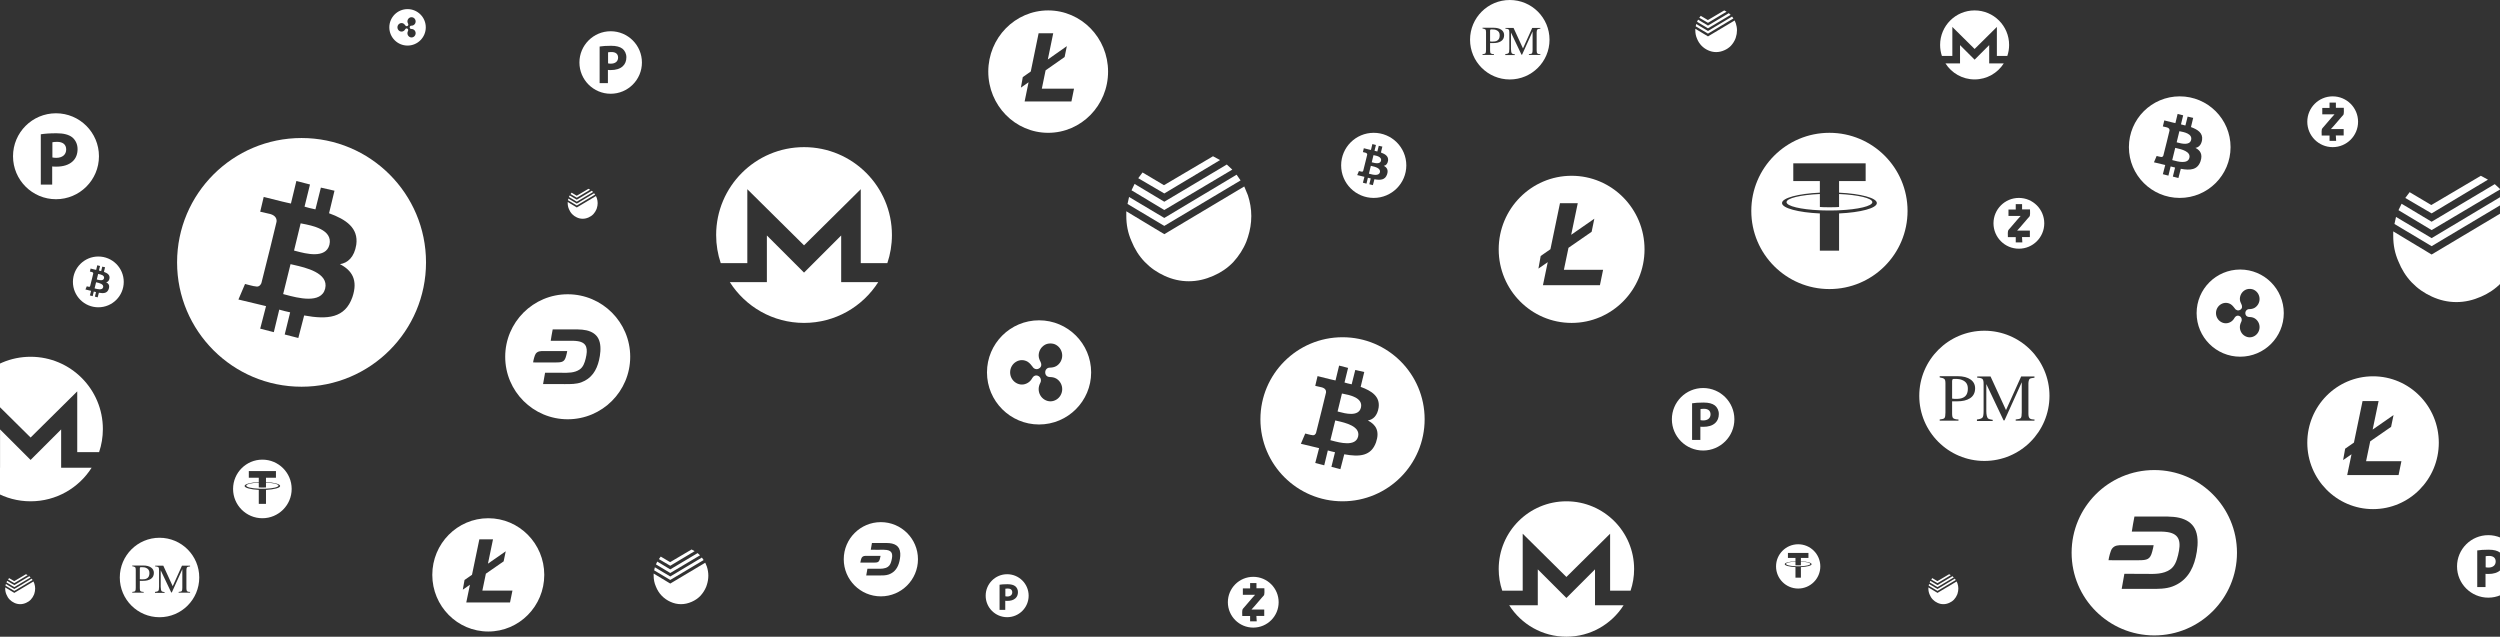 <svg width="1920" height="489" viewBox="0 0 1920 489" fill="none" xmlns="http://www.w3.org/2000/svg">
<rect x="0" y="0" width="1920" height="489" fill="#333333" stroke="none"/>
<path fill-rule="evenodd" clip-rule="evenodd" d="M327.179 201.5C327.179 254.243 284.382 297 231.59 297C178.797 297 136 254.243 136 201.5C136 148.757 178.797 106 231.59 106C284.382 106 327.179 148.757 327.179 201.5ZM252.708 163.776C265.852 168.551 275.411 175.117 273.618 187.949C272.125 197.499 267.047 201.976 261.072 202.871C270.333 207.646 275.112 215.107 270.631 228.238C264.956 244.354 251.513 245.548 233.59 242.265L229.11 259.574L218.654 256.888L222.837 239.878C220.148 239.281 217.46 238.684 214.472 237.788L210.29 255.098L199.835 252.412L204.316 235.103C201.926 234.506 199.537 233.909 196.848 233.312L183.107 230.029L188.185 218.092C188.185 218.092 195.952 220.181 195.952 219.882C198.939 220.778 200.134 218.688 200.731 217.495L207.602 190.038L212.381 170.342C212.68 168.253 211.784 165.567 207.602 164.373L199.835 162.582L202.524 151.242L216.862 154.823C218.028 155.156 219.193 155.396 220.411 155.646C221.377 155.845 222.376 156.051 223.434 156.315L227.616 139.006L238.071 141.692L233.889 158.703C236.169 159.462 238.663 160.006 241.008 160.518C241.429 160.61 241.844 160.701 242.253 160.792L246.435 144.079L256.89 146.467L252.708 163.776ZM219.635 226.422C228.274 228.732 246.72 233.665 249.721 221.673C252.683 209.568 234.531 205.464 225.671 203.461C224.701 203.242 223.843 203.048 223.135 202.871L217.46 225.851C218.082 226.006 218.814 226.202 219.635 226.422ZM227.496 192.863C234.641 194.765 250.261 198.923 253.007 187.949C255.797 176.242 239.302 173.126 232.246 171.793C231.747 171.699 231.296 171.614 230.902 171.535L225.824 192.426C226.306 192.546 226.868 192.696 227.496 192.863Z" fill="white"/>
<path fill-rule="evenodd" clip-rule="evenodd" d="M1094.12 322C1094.12 356.794 1065.89 385 1031.06 385C996.233 385 968 356.794 968 322C968 287.206 996.233 259 1031.06 259C1065.89 259 1094.12 287.206 1094.12 322ZM1044.99 297.114C1053.66 300.264 1059.97 304.595 1058.78 313.061C1057.8 319.361 1054.45 322.314 1050.51 322.905C1056.62 326.055 1059.77 330.977 1056.81 339.639C1053.07 350.27 1044.2 351.058 1032.38 348.892L1029.42 360.311L1022.53 358.539L1025.28 347.317C1023.51 346.923 1021.74 346.53 1019.77 345.939L1017.01 357.358L1010.11 355.586L1013.07 344.167L1013.07 344.167C1011.49 343.773 1009.91 343.38 1008.14 342.986L999.076 340.82L1002.43 332.945C1002.43 332.945 1007.55 334.323 1007.55 334.127C1009.52 334.717 1010.31 333.339 1010.7 332.552L1015.23 314.439L1018.39 301.445C1018.58 300.067 1017.99 298.295 1015.23 297.508L1010.11 296.327L1011.88 288.845L1021.34 291.208C1022.11 291.427 1022.88 291.586 1023.68 291.751C1024.32 291.882 1024.98 292.018 1025.68 292.192L1028.44 280.773L1035.33 282.545L1032.58 293.767C1034.08 294.268 1035.73 294.627 1037.27 294.965C1037.55 295.026 1037.82 295.085 1038.09 295.145L1040.85 284.12L1047.75 285.695L1044.99 297.114ZM1023.17 338.441C1028.87 339.965 1041.04 343.219 1043.02 335.308C1044.97 327.323 1033 324.615 1027.15 323.294C1026.51 323.149 1025.95 323.021 1025.48 322.905L1021.74 338.064C1022.15 338.167 1022.63 338.296 1023.17 338.441ZM1028.36 316.302C1033.07 317.557 1043.38 320.3 1045.19 313.061C1047.03 305.338 1036.15 303.282 1031.49 302.403C1031.16 302.341 1030.87 302.285 1030.61 302.233L1027.26 316.014C1027.57 316.094 1027.94 316.192 1028.36 316.302Z" fill="white"/>
<path fill-rule="evenodd" clip-rule="evenodd" d="M1713.07 113C1713.07 134.539 1695.6 152 1674.04 152C1652.48 152 1635 134.539 1635 113C1635 91.461 1652.48 74 1674.04 74C1695.6 74 1713.07 91.461 1713.07 113ZM1682.66 97.594C1688.03 99.544 1691.93 102.226 1691.2 107.466C1690.59 111.366 1688.52 113.194 1686.08 113.56C1689.86 115.51 1691.81 118.557 1689.98 123.919C1687.66 130.501 1682.17 130.988 1674.85 129.648L1673.02 136.716L1668.75 135.619L1670.46 128.673C1669.36 128.429 1668.27 128.185 1667.05 127.819L1665.34 134.888L1661.07 133.791L1662.9 126.723L1662.9 126.722C1661.92 126.479 1660.95 126.235 1659.85 125.991L1654.24 124.651L1656.31 119.776C1656.31 119.776 1659.48 120.629 1659.48 120.507C1660.7 120.873 1661.19 120.019 1661.43 119.532L1664.24 108.319L1666.19 100.276C1666.31 99.422 1665.95 98.326 1664.24 97.838L1661.07 97.107L1662.17 92.476L1668.02 93.938C1668.5 94.074 1668.97 94.172 1669.47 94.274C1669.87 94.356 1670.27 94.44 1670.71 94.547L1672.41 87.479L1676.68 88.576L1674.98 95.522C1675.91 95.832 1676.93 96.055 1677.88 96.264C1678.05 96.302 1678.22 96.339 1678.39 96.376L1680.1 89.551L1684.37 90.526L1682.66 97.594ZM1669.15 123.177C1672.68 124.121 1680.22 126.135 1681.44 121.238C1682.65 116.295 1675.24 114.619 1671.62 113.801C1671.22 113.711 1670.87 113.632 1670.58 113.56L1668.27 122.944C1668.52 123.008 1668.82 123.088 1669.15 123.177ZM1672.36 109.473C1675.28 110.25 1681.66 111.948 1682.78 107.466C1683.92 102.685 1677.19 101.413 1674.3 100.869C1674.1 100.83 1673.92 100.795 1673.76 100.763L1671.68 109.294C1671.88 109.344 1672.11 109.405 1672.36 109.473Z" fill="white"/>
<path fill-rule="evenodd" clip-rule="evenodd" d="M1080.05 127C1080.05 140.807 1068.84 152 1055.02 152C1041.2 152 1030 140.807 1030 127C1030 113.193 1041.2 102 1055.02 102C1068.84 102 1080.05 113.193 1080.05 127ZM1060.55 117.125C1063.99 118.375 1066.49 120.093 1066.03 123.453C1065.63 125.953 1064.31 127.125 1062.74 127.359C1065.17 128.609 1066.42 130.562 1065.24 134C1063.76 138.218 1060.24 138.531 1055.55 137.672L1054.37 142.203L1051.64 141.5L1052.73 137.047L1052.73 137.046C1052.03 136.89 1051.32 136.734 1050.54 136.5L1049.45 141.031L1046.71 140.328L1047.88 135.797C1047.26 135.64 1046.63 135.484 1045.93 135.328L1042.33 134.468L1043.66 131.343C1043.66 131.343 1045.69 131.89 1045.69 131.812C1046.48 132.047 1046.79 131.5 1046.95 131.187L1048.74 124L1050 118.843C1050.07 118.297 1049.84 117.593 1048.74 117.281L1046.71 116.812L1047.41 113.843L1051.17 114.781C1051.47 114.868 1051.78 114.931 1052.1 114.996C1052.35 115.049 1052.61 115.102 1052.89 115.172L1053.98 110.64L1056.72 111.343L1055.63 115.797C1056.22 115.995 1056.88 116.138 1057.49 116.272C1057.6 116.296 1057.71 116.32 1057.81 116.343L1058.91 111.968L1061.65 112.593L1060.55 117.125ZM1051.89 133.524C1054.16 134.129 1058.98 135.42 1059.77 132.281C1060.55 129.112 1055.79 128.038 1053.47 127.513C1053.22 127.456 1053 127.405 1052.81 127.359L1051.32 133.375C1051.49 133.415 1051.68 133.467 1051.89 133.524ZM1053.95 124.739C1055.82 125.237 1059.91 126.325 1060.63 123.453C1061.36 120.388 1057.04 119.572 1055.2 119.223C1055.06 119.199 1054.95 119.176 1054.84 119.156L1053.51 124.625C1053.64 124.656 1053.79 124.695 1053.95 124.739Z" fill="white"/>
<path fill-rule="evenodd" clip-rule="evenodd" d="M95.037 216.5C95.037 227.27 86.298 236 75.518 236C64.739 236 56 227.27 56 216.5C56 205.73 64.739 197 75.518 197C86.298 197 95.037 205.73 95.037 216.5ZM79.83 208.797C82.514 209.772 84.466 211.113 84.1 213.733C83.795 215.683 82.758 216.597 81.538 216.78C83.429 217.755 84.405 219.278 83.49 221.96C82.331 225.25 79.586 225.494 75.927 224.824L75.012 228.358L72.877 227.81L73.731 224.336L73.731 224.336C73.182 224.214 72.633 224.093 72.023 223.91L71.169 227.444L69.034 226.896L69.949 223.361L69.949 223.361C69.461 223.239 68.973 223.117 68.424 222.996L65.618 222.325L66.655 219.888C66.655 219.888 68.241 220.314 68.241 220.253C68.851 220.436 69.095 220.01 69.217 219.766L70.62 214.16L71.596 210.138C71.657 209.711 71.474 209.163 70.62 208.919L69.034 208.553L69.583 206.238L72.511 206.969C72.749 207.037 72.987 207.086 73.236 207.137C73.433 207.178 73.637 207.22 73.853 207.274L74.707 203.739L76.841 204.288L75.988 207.761C76.453 207.916 76.962 208.027 77.441 208.132C77.527 208.151 77.612 208.169 77.695 208.188L78.549 204.775L80.684 205.263L79.83 208.797ZM73.077 221.589C74.841 222.06 78.608 223.068 79.22 220.619C79.825 218.147 76.119 217.31 74.309 216.901C74.112 216.856 73.936 216.816 73.792 216.78L72.633 221.472C72.76 221.504 72.909 221.544 73.077 221.589ZM74.682 214.736C76.141 215.125 79.331 215.974 79.891 213.733C80.461 211.343 77.093 210.706 75.652 210.434C75.55 210.415 75.458 210.398 75.378 210.382L74.341 214.647C74.439 214.672 74.554 214.702 74.682 214.736Z" fill="white"/>
<path d="M375 398C351.251 398 332 417.476 332 441.5C332 465.525 351.251 485 375 485C398.749 485 418 465.525 418 441.5C418 417.476 398.749 398 375 398ZM391.691 462.713H358.093L360.917 449.075L355.426 452.884L356.76 445.42L362.503 441.421L368.137 414.219H378.625L374.747 432.897L388.402 423.39L386.802 431.123L373.149 440.592L370.448 453.602H393.557L391.691 462.713Z" fill="white"/>
<path d="M1207 135C1176.07 135 1151 160.296 1151 191.5C1151 222.705 1176.07 248 1207 248C1237.93 248 1263 222.705 1263 191.5C1263 160.296 1237.93 135 1207 135ZM1228.74 219.052H1184.98L1188.66 201.339L1181.51 206.286L1183.25 196.592L1190.73 191.397L1198.06 156.066H1211.72L1206.67 180.326L1224.45 167.978L1222.37 178.022L1204.59 190.32L1201.07 207.219H1231.17L1228.74 219.052Z" fill="white"/>
<path d="M1822.5 289C1794.61 289 1772 311.834 1772 340C1772 368.168 1794.61 391 1822.5 391C1850.39 391 1873 368.168 1873 340C1873 311.834 1850.39 289 1822.5 289ZM1842.1 364.87H1802.64L1805.96 348.881L1799.51 353.346L1801.08 344.596L1807.82 339.907L1814.44 308.015H1826.76L1822.2 329.914L1838.24 318.767L1836.36 327.834L1820.33 338.935L1817.15 354.189H1844.29L1842.1 364.87Z" fill="white"/>
<path d="M805 8C779.595 8 759 29.043 759 55C759 80.959 779.595 102 805 102C830.405 102 851 80.959 851 55C851 29.043 830.406 8 805 8ZM822.856 77.92H786.914L789.935 63.184L784.061 67.3L785.488 59.236L791.631 54.915L797.658 25.524H808.878L804.729 45.705L819.337 35.433L817.625 43.788L803.02 54.019L800.13 68.076H824.852L822.856 77.92Z" fill="white"/>
<path fill-rule="evenodd" clip-rule="evenodd" d="M1718 424.5C1718 459.57 1689.57 488 1654.5 488C1619.43 488 1591 459.57 1591 424.5C1591 389.43 1619.43 361 1654.5 361C1689.57 361 1718 389.43 1718 424.5ZM1644.15 408.28C1641.85 408.274 1639.54 408.267 1637.23 408.267C1637.17 407.787 1638.99 397.924 1639.25 396.692H1659.56C1659.79 396.692 1660.03 396.692 1660.26 396.692C1666.41 396.689 1672.37 396.686 1677.63 398.934C1682.31 400.934 1685.67 404.28 1687.05 409.846C1688.46 415.518 1687.61 422.395 1686.33 427.934C1683.91 438.368 1678.63 446.658 1668.29 450.47C1663.29 452.316 1657.39 452.292 1651.66 452.269C1651.02 452.266 1650.38 452.263 1649.75 452.263H1649.63C1642.91 452.263 1636.19 452.263 1629.46 452.262L1631.51 440.689C1633.85 440.689 1636.2 440.696 1638.54 440.702C1640.88 440.709 1643.22 440.715 1645.56 440.715C1646.57 440.715 1647.6 440.732 1648.64 440.749C1654.87 440.852 1661.43 440.96 1666.6 437.434C1670.16 435.004 1671.68 430.832 1672.78 426.239C1675.06 416.762 1674.48 410.164 1664.66 408.643C1661.54 408.16 1657.68 408.214 1654.12 408.264C1653.07 408.279 1652.05 408.293 1651.08 408.293C1648.77 408.293 1646.46 408.287 1644.15 408.28ZM1639.87 430.274C1633.99 430.295 1620.29 430.344 1619.34 430.24C1619.56 428.233 1620.88 422.977 1621.99 421.437C1623.99 418.655 1627.1 418.672 1630.14 418.689C1630.38 418.69 1630.61 418.691 1630.84 418.691H1654C1653.84 419.974 1653.42 421.611 1653.07 422.962C1653.02 423.164 1652.97 423.36 1652.92 423.548C1651.39 429.596 1649.1 430.266 1642.39 430.266C1642.07 430.266 1641.16 430.269 1639.87 430.274Z" fill="white"/>
<path fill-rule="evenodd" clip-rule="evenodd" d="M484 274C484 300.51 462.51 322 436 322C409.49 322 388 300.51 388 274C388 247.49 409.49 226 436 226C462.51 226 484 247.49 484 274ZM428.179 261.739C426.435 261.735 424.69 261.73 422.945 261.73C422.903 261.367 424.28 253.911 424.471 252.98H439.825C440.002 252.98 440.179 252.98 440.355 252.98C445.006 252.977 449.509 252.975 453.484 254.674C457.021 256.186 459.564 258.716 460.608 262.923C461.673 267.211 461.028 272.409 460.057 276.596C458.229 284.483 454.244 290.749 446.427 293.631C442.643 295.026 438.188 295.008 433.855 294.99C433.371 294.988 432.889 294.986 432.409 294.986H432.29C427.218 294.986 422.146 294.986 417.069 294.986L418.624 286.238C420.394 286.238 422.164 286.243 423.934 286.247C425.704 286.252 427.473 286.257 429.242 286.257C430.006 286.257 430.784 286.27 431.568 286.283C436.28 286.36 441.24 286.442 445.148 283.777C447.841 281.94 448.988 278.786 449.82 275.315C451.538 268.151 451.102 263.164 443.68 262.014C441.322 261.648 438.4 261.689 435.713 261.727C434.919 261.738 434.146 261.749 433.413 261.749C431.668 261.749 429.924 261.744 428.179 261.739ZM424.94 278.364C420.498 278.38 410.141 278.418 409.426 278.339C409.589 276.822 410.586 272.849 411.424 271.684C412.939 269.582 415.285 269.595 417.588 269.607C417.765 269.608 417.941 269.609 418.117 269.609H435.625C435.498 270.579 435.181 271.816 434.92 272.837C434.88 272.99 434.842 273.138 434.806 273.28C433.648 277.852 431.914 278.358 426.847 278.358C426.607 278.358 425.917 278.361 424.94 278.364Z" fill="white"/>
<path fill-rule="evenodd" clip-rule="evenodd" d="M705 429.5C705 445.24 692.24 458 676.5 458C660.76 458 648 445.24 648 429.5C648 413.76 660.76 401 676.5 401C692.24 401 705 413.76 705 429.5ZM671.856 422.22C670.821 422.217 669.785 422.214 668.749 422.214C668.724 421.999 669.541 417.572 669.655 417.019H678.771C678.876 417.019 678.981 417.019 679.086 417.019C681.847 417.018 684.521 417.016 686.881 418.025C688.981 418.923 690.491 420.425 691.111 422.923C691.743 425.469 691.36 428.555 690.784 431.041C689.698 435.724 687.332 439.445 682.691 441.156C680.444 441.984 677.799 441.974 675.227 441.963C674.939 441.962 674.653 441.961 674.368 441.961H674.308C671.293 441.961 668.278 441.961 665.26 441.96L666.183 436.766C667.234 436.766 668.285 436.769 669.336 436.772C670.387 436.775 671.437 436.778 672.487 436.778C672.941 436.778 673.403 436.785 673.869 436.793C676.666 436.839 679.611 436.887 681.931 435.305C683.53 434.214 684.211 432.342 684.706 430.281C685.726 426.027 685.467 423.066 681.06 422.383C679.66 422.166 677.925 422.191 676.33 422.213C675.858 422.22 675.399 422.226 674.964 422.226C673.928 422.226 672.892 422.223 671.856 422.22ZM669.933 432.091C667.296 432.101 661.146 432.123 660.722 432.076C660.819 431.175 661.41 428.816 661.908 428.125C662.807 426.877 664.201 426.884 665.568 426.892C665.673 426.892 665.778 426.893 665.882 426.893H676.277C676.202 427.469 676.014 428.203 675.858 428.809C675.835 428.9 675.813 428.988 675.791 429.072C675.104 431.787 674.074 432.088 671.065 432.088C670.923 432.088 670.513 432.089 669.933 432.091Z" fill="white"/>
<path fill-rule="evenodd" clip-rule="evenodd" d="M1190.03 30.514C1190.03 47.367 1176.37 61.029 1159.51 61.029C1142.66 61.029 1129 47.367 1129 30.514C1129 13.662 1142.66 0 1159.51 0C1176.37 0 1190.03 13.662 1190.03 30.514ZM1140.84 40.892C1140.56 41.318 1139.7 41.459 1138.57 41.601V42.169H1147.37V41.601C1146.09 41.601 1145.38 41.318 1144.96 41.034C1144.53 40.75 1144.39 39.898 1144.39 38.763V33.086H1146.8C1149.21 33.086 1151.2 32.66 1152.76 31.666C1154.32 30.673 1155.17 29.112 1155.17 26.983C1155.17 25.28 1154.47 23.86 1153.05 22.867C1151.63 21.873 1149.64 21.306 1146.94 21.306H1138.57V21.873C1139.56 22.015 1140.41 22.299 1140.7 22.583C1141.12 22.867 1141.27 23.577 1141.27 24.712V38.337C1141.27 39.756 1141.12 40.466 1140.84 40.892ZM1145.81 22.583C1147.23 22.583 1148.36 22.725 1149.21 23.151C1150.92 23.86 1151.77 25.138 1151.77 27.125C1151.77 29.254 1151.06 30.673 1149.5 31.383C1148.65 31.808 1147.51 31.95 1146.09 31.95H1145.52C1145.48 31.95 1145.4 31.934 1145.29 31.913C1145.08 31.872 1144.77 31.808 1144.39 31.808V23.577C1144.39 23.151 1144.53 22.867 1144.67 22.725C1144.81 22.583 1145.1 22.583 1145.81 22.583H1145.81ZM1158.58 40.75C1158.16 41.176 1157.3 41.459 1156.03 41.601V42.311H1163.41V41.743C1162.13 41.601 1161.42 41.318 1161.14 41.034C1160.71 40.466 1160.43 39.331 1160.43 37.627V24.996L1168.52 42.027H1168.94L1177.03 24.144V38.337C1177.03 39.756 1176.89 40.466 1176.61 40.892C1176.32 41.318 1175.47 41.459 1174.19 41.601V42.169H1182.99V41.601C1181.86 41.601 1181.15 41.459 1180.72 41.034C1180.3 40.608 1180.15 39.898 1180.15 38.763V24.712C1180.15 23.718 1180.44 22.867 1180.72 22.583C1181.01 22.299 1181.86 22.157 1182.99 22.015V21.448H1176.75L1169.65 37.202L1162.41 21.448H1156.17V22.015C1157.45 22.015 1158.16 22.299 1158.58 22.583C1159.01 23.009 1159.15 23.718 1159.15 24.854V37.627C1159.15 39.189 1159.01 40.324 1158.58 40.75Z" fill="white"/>
<path fill-rule="evenodd" clip-rule="evenodd" d="M153.028 443.514C153.028 460.367 139.367 474.029 122.514 474.029C105.662 474.029 92 460.367 92 443.514C92 426.662 105.662 413 122.514 413C139.367 413 153.028 426.662 153.028 443.514ZM103.84 453.892C103.556 454.317 102.705 454.459 101.569 454.601V455.169H110.369V454.601C109.092 454.601 108.382 454.317 107.956 454.034C107.53 453.75 107.388 452.898 107.388 451.763V446.086H109.801C112.214 446.086 114.201 445.66 115.762 444.666C117.323 443.673 118.175 442.112 118.175 439.983C118.175 438.28 117.465 436.86 116.046 435.867C114.627 434.873 112.64 434.306 109.943 434.306H101.569V434.873C102.563 435.015 103.414 435.299 103.698 435.583C104.124 435.867 104.266 436.577 104.266 437.712V451.337C104.266 452.756 104.124 453.466 103.84 453.892ZM108.808 435.583C110.227 435.583 111.362 435.725 112.214 436.151C113.917 436.86 114.769 438.138 114.769 440.125C114.769 442.254 114.059 443.673 112.498 444.383C111.646 444.808 110.511 444.95 109.092 444.95H108.524C108.477 444.95 108.398 444.935 108.293 444.914C108.082 444.871 107.767 444.808 107.388 444.808V436.577C107.388 436.151 107.53 435.867 107.672 435.725C107.814 435.583 108.098 435.583 108.808 435.583H108.808ZM121.581 453.75C121.155 454.176 120.304 454.459 119.026 454.601V455.311H126.407V454.743C125.129 454.601 124.42 454.317 124.136 454.034C123.71 453.466 123.426 452.331 123.426 450.627V437.996L131.516 455.027H131.942L140.032 437.144V451.337C140.032 452.756 139.89 453.466 139.606 453.892C139.322 454.317 138.47 454.459 137.193 454.601V455.169H145.993V454.601C144.857 454.601 144.147 454.459 143.722 454.034C143.296 453.608 143.154 452.898 143.154 451.763V437.712C143.154 436.719 143.438 435.867 143.722 435.583C144.006 435.299 144.857 435.157 145.993 435.015V434.448H139.748L132.651 450.202L125.413 434.448H119.168V435.015C120.446 435.015 121.155 435.299 121.581 435.583C122.007 436.009 122.149 436.719 122.149 437.854V450.627C122.149 452.189 122.007 453.324 121.581 453.75Z" fill="white"/>
<path fill-rule="evenodd" clip-rule="evenodd" d="M1574 304C1574 331.614 1551.61 354 1524 354C1496.39 354 1474 331.614 1474 304C1474 276.386 1496.39 254 1524 254C1551.61 254 1574 276.386 1574 304ZM1493.4 321.004C1492.94 321.702 1491.54 321.934 1489.68 322.167V323.097H1504.1V322.167C1502.01 322.167 1500.84 321.702 1500.15 321.237C1499.45 320.772 1499.22 319.376 1499.22 317.516V308.213H1503.17C1507.12 308.213 1510.38 307.516 1512.94 305.888C1515.49 304.26 1516.89 301.702 1516.89 298.213C1516.89 295.423 1515.73 293.097 1513.4 291.469C1511.08 289.841 1507.82 288.911 1503.4 288.911H1489.68V289.841C1491.31 290.074 1492.7 290.539 1493.17 291.004C1493.87 291.469 1494.1 292.632 1494.1 294.493V316.818C1494.1 319.144 1493.87 320.306 1493.4 321.004ZM1501.54 291.004C1503.87 291.004 1505.73 291.237 1507.12 291.934C1509.91 293.097 1511.31 295.19 1511.31 298.446C1511.31 301.934 1510.15 304.26 1507.59 305.423C1506.19 306.12 1504.33 306.353 1502.01 306.353H1501.08C1501 306.353 1500.87 306.327 1500.7 306.293C1500.35 306.224 1499.84 306.12 1499.22 306.12V292.632C1499.22 291.934 1499.45 291.469 1499.68 291.237C1499.91 291.004 1500.38 291.004 1501.54 291.004ZM1522.47 320.772C1521.77 321.469 1520.38 321.934 1518.29 322.167V323.33H1530.38V322.4C1528.29 322.167 1527.12 321.702 1526.66 321.237C1525.96 320.306 1525.49 318.446 1525.49 315.655V294.958L1538.75 322.865H1539.45L1552.7 293.562V316.818C1552.7 319.144 1552.47 320.306 1552.01 321.004C1551.54 321.702 1550.15 321.934 1548.05 322.167V323.097H1562.47V322.167C1560.61 322.167 1559.45 321.934 1558.75 321.237C1558.05 320.539 1557.82 319.376 1557.82 317.516V294.493C1557.82 292.865 1558.29 291.469 1558.75 291.004C1559.22 290.539 1560.61 290.306 1562.47 290.074V289.144H1552.24L1540.61 314.958L1528.75 289.144H1518.52V290.074C1520.61 290.074 1521.77 290.539 1522.47 291.004C1523.17 291.702 1523.4 292.865 1523.4 294.725V315.655C1523.4 318.213 1523.17 320.074 1522.47 320.772Z" fill="white"/>
<path fill-rule="evenodd" clip-rule="evenodd" d="M1720.47 273.943C1738.96 273.943 1753.94 258.957 1753.94 240.471C1753.94 221.986 1738.96 207 1720.47 207C1701.99 207 1687 221.986 1687 240.471C1687 258.957 1701.99 273.943 1720.47 273.943ZM1720.22 229.639C1720.22 226.905 1721.62 224.312 1724 222.877H1724C1725.12 222.163 1726.53 221.869 1727.78 221.876C1729.04 221.876 1730.44 222.163 1731.56 222.884C1733.95 224.32 1735.35 226.912 1735.35 229.646C1735.35 232.379 1733.94 234.972 1731.56 236.407C1730.3 237.129 1728.76 237.415 1727.36 237.415C1725.69 237.415 1724.42 238.706 1724.42 240.435C1724.42 242.596 1726.1 243.455 1727.36 243.455C1728.9 243.455 1730.3 243.742 1731.56 244.463C1733.95 245.903 1735.35 248.495 1735.35 251.229C1735.35 253.962 1733.94 256.555 1731.56 257.99C1729.18 259.426 1726.38 259.426 1724 257.99C1721.61 256.554 1720.22 253.966 1720.22 251.229C1720.22 249.793 1720.64 248.354 1721.34 247.056C1722.03 245.62 1721.61 243.742 1720.22 242.883C1718.26 241.73 1716.72 243.028 1716.16 244.036C1715.46 245.334 1714.48 246.479 1713.22 247.201C1710.84 248.636 1708.04 248.636 1705.66 247.201C1703.27 245.761 1701.88 243.17 1701.88 240.435C1701.88 237.701 1703.28 235.102 1705.66 233.666C1708.04 232.231 1710.84 232.231 1713.22 233.666C1714.48 234.526 1715.46 235.679 1716.3 236.832C1717.13 238.271 1718.96 238.844 1720.36 237.984C1722.32 236.977 1722.04 234.964 1721.48 233.811C1720.78 232.521 1720.22 231.074 1720.22 229.639Z" fill="white"/>
<path fill-rule="evenodd" clip-rule="evenodd" d="M798 326C820.091 326 838 308.091 838 286C838 263.909 820.091 246 798 246C775.909 246 758 263.909 758 286C758 308.091 775.909 326 798 326ZM797.696 273.054C797.696 269.787 799.378 266.689 802.22 264.974H802.22C803.552 264.12 805.234 263.769 806.735 263.778C808.244 263.778 809.914 264.12 811.254 264.983C814.104 266.698 815.778 269.796 815.778 273.063C815.778 276.33 814.095 279.428 811.254 281.143C809.745 282.005 807.902 282.348 806.233 282.348C804.231 282.348 802.721 283.89 802.721 285.957C802.721 288.539 804.724 289.566 806.233 289.566C808.071 289.566 809.745 289.908 811.254 290.77C814.104 292.491 815.778 295.588 815.778 298.855C815.778 302.122 814.095 305.22 811.254 306.936C808.412 308.651 805.06 308.651 802.219 306.936C799.365 305.22 797.695 302.127 797.695 298.855C797.695 297.14 798.197 295.419 799.036 293.868C799.866 292.153 799.365 289.908 797.695 288.881C795.356 287.504 793.513 289.055 792.843 290.259C792.012 291.811 790.841 293.179 789.331 294.042C786.49 295.757 783.138 295.757 780.297 294.042C777.447 292.321 775.778 289.225 775.778 285.957C775.778 282.689 777.456 279.583 780.297 277.868C783.139 276.152 786.491 276.152 789.332 277.868C790.841 278.895 792.013 280.272 793.012 281.65C794.011 283.37 796.195 284.055 797.865 283.028C800.204 281.823 799.876 279.419 799.205 278.041C798.366 276.499 797.696 274.77 797.696 273.054Z" fill="white"/>
<path fill-rule="evenodd" clip-rule="evenodd" d="M313 35C320.732 35 327 28.732 327 21C327 13.268 320.732 7 313 7C305.268 7 299 13.268 299 21C299 28.732 305.268 35 313 35ZM312.894 16.469C312.894 15.325 313.482 14.241 314.477 13.641H314.477C314.943 13.342 315.532 13.219 316.057 13.222C316.585 13.222 317.17 13.342 317.639 13.644C318.636 14.244 319.222 15.329 319.222 16.472C319.222 17.615 318.633 18.7 317.639 19.3C317.111 19.602 316.466 19.722 315.882 19.722C315.181 19.722 314.652 20.262 314.652 20.985C314.652 21.889 315.353 22.248 315.882 22.248C316.525 22.248 317.111 22.368 317.639 22.67C318.636 23.272 319.222 24.356 319.222 25.499C319.222 26.643 318.633 27.727 317.639 28.328C316.644 28.928 315.471 28.928 314.477 28.328C313.478 27.727 312.893 26.644 312.893 25.499C312.893 24.899 313.069 24.297 313.363 23.754C313.653 23.154 313.478 22.368 312.893 22.009C312.074 21.526 311.43 22.069 311.195 22.491C310.904 23.034 310.494 23.513 309.966 23.815C308.971 24.415 307.798 24.415 306.804 23.815C305.807 23.212 305.222 22.129 305.222 20.985C305.222 19.841 305.81 18.754 306.804 18.154C307.799 17.553 308.972 17.553 309.966 18.154C310.494 18.513 310.905 18.995 311.254 19.478C311.604 20.08 312.368 20.319 312.953 19.96C313.771 19.538 313.656 18.697 313.422 18.214C313.128 17.674 312.894 17.069 312.894 16.469Z" fill="white"/>
<path fill-rule="evenodd" clip-rule="evenodd" d="M1252.29 453.612C1254.05 448.395 1255 442.809 1255 437C1255 408.281 1231.72 385 1203 385C1174.28 385 1151 408.281 1151 437C1151 442.809 1151.95 448.396 1153.71 453.612H1169.44V409.89L1203 443.106L1236.56 409.89V453.612H1252.29ZM1246.91 464.858H1224.97V437.266L1203 459.233L1181.02 437.266V464.858H1159.08C1168.31 479.369 1184.53 488.996 1203 488.996C1221.46 488.996 1237.68 479.369 1246.91 464.858Z" fill="white"/>
<path fill-rule="evenodd" clip-rule="evenodd" d="M1541.62 42.967C1542.52 40.308 1543 37.462 1543 34.501C1543 19.865 1531.14 8 1516.5 8C1501.86 8 1490 19.865 1490 34.501C1490 37.462 1490.49 40.309 1491.38 42.967H1499.4V20.685L1516.5 37.613L1533.6 20.685V42.967H1541.62ZM1538.88 48.698H1527.7V34.636L1516.5 45.832L1505.3 34.636V48.698H1494.12C1498.82 56.094 1507.09 61 1516.5 61C1525.91 61 1534.18 56.093 1538.88 48.698Z" fill="white"/>
<path fill-rule="evenodd" clip-rule="evenodd" d="M681.484 202.066C683.765 195.293 685.002 188.042 685.002 180.501C685.002 143.221 654.781 113 617.501 113C580.221 113 550 143.221 550 180.501C550 188.042 551.237 195.293 553.518 202.066H573.94V145.309L617.501 188.427L661.063 145.309V202.066H681.484ZM674.496 216.663H646.024V180.846L617.495 209.362L588.963 180.846V216.663H560.494C572.468 235.5 593.522 247.997 617.495 247.997C641.467 247.997 662.522 235.5 674.496 216.663Z" fill="white"/>
<path fill-rule="evenodd" clip-rule="evenodd" d="M76.111 347.233C77.987 341.665 79.004 335.702 79.004 329.502C79.004 298.849 54.155 274 23.502 274C-7.151 274 -32 298.849 -32 329.502C-32 335.702 -30.983 341.665 -29.107 347.233H-12.316V300.566L23.502 336.019L59.32 300.566V347.233H76.111ZM70.365 359.236H46.955V329.786L23.497 353.233L0.037 329.786V359.236H-23.372C-13.526 374.724 3.786 385 23.497 385C43.208 385 60.52 374.724 70.365 359.236Z" fill="white"/>
<path fill-rule="evenodd" clip-rule="evenodd" d="M224 375.5C224 363.074 213.926 353 201.5 353C189.073 353 179 363.071 179 375.5C179 387.929 189.075 398 201.5 398C213.925 398 224 387.926 224 375.5ZM204.277 366.89V370.237L204.279 370.238C210.489 370.525 215.157 371.756 215.157 373.23C215.157 374.705 210.489 375.936 204.279 376.223V386.945H198.744V376.224C192.525 375.936 187.845 374.704 187.845 373.228C187.845 371.752 192.523 370.52 198.744 370.234V366.89H191.089V361.79H211.931V366.89H204.277ZM204.279 375.312V375.315L204.28 375.313C209.763 375.068 213.858 374.11 213.858 372.968C213.858 371.827 209.765 370.869 204.28 370.625V374.362C204.122 374.377 203.264 374.448 201.557 374.448C200.136 374.448 199.106 374.387 198.746 374.362V370.625C193.251 370.869 189.148 371.825 189.148 372.97C189.148 374.115 193.25 375.072 198.746 375.316V375.311C199.101 375.33 200.105 375.37 201.534 375.37C203.32 375.37 204.123 375.322 204.279 375.312Z" fill="white"/>
<path fill-rule="evenodd" clip-rule="evenodd" d="M1465 162C1465 128.864 1438.14 102 1405 102C1371.86 102 1345 128.857 1345 162C1345 195.143 1371.87 222 1405 222C1438.13 222 1465 195.136 1465 162ZM1412.41 139.04V147.965L1412.41 147.968C1428.97 148.732 1441.42 152.015 1441.42 155.948C1441.42 159.88 1428.97 163.163 1412.41 163.928V192.52H1397.65V163.93C1381.07 163.163 1368.59 159.878 1368.59 155.942C1368.59 152.006 1381.06 148.72 1397.65 147.958V139.04H1377.24V125.44H1432.82V139.04H1412.41ZM1412.41 161.499V161.506L1412.41 161.5C1427.04 160.848 1437.96 158.292 1437.96 155.249C1437.96 152.206 1427.04 149.651 1412.41 149V158.966C1411.99 159.004 1409.7 159.194 1405.15 159.194C1401.36 159.194 1398.62 159.032 1397.66 158.966V149C1383 149.65 1372.06 152.199 1372.06 155.253C1372.06 158.307 1383 160.859 1397.66 161.508V161.496C1398.6 161.546 1401.28 161.654 1405.09 161.654C1409.85 161.654 1411.99 161.525 1412.41 161.499Z" fill="white"/>
<path fill-rule="evenodd" clip-rule="evenodd" d="M1398 435C1398 425.612 1390.39 418 1381 418C1371.61 418 1364 425.61 1364 435C1364 444.39 1371.61 452 1381 452C1390.39 452 1398 444.388 1398 435ZM1383.1 428.495V431.023L1383.1 431.024C1387.79 431.241 1391.32 432.171 1391.32 433.285C1391.32 434.399 1387.79 435.33 1383.1 435.546V443.647H1378.92V435.547C1374.22 435.33 1370.68 434.399 1370.68 433.283C1370.68 432.168 1374.22 431.237 1378.92 431.021V428.495H1373.13V424.641H1388.88V428.495H1383.1ZM1383.1 434.858V434.86L1383.1 434.858C1387.24 434.674 1390.34 433.95 1390.34 433.087C1390.34 432.225 1387.24 431.501 1383.1 431.317V434.14C1382.98 434.151 1382.33 434.205 1381.04 434.205C1379.97 434.205 1379.19 434.159 1378.92 434.14V431.317C1374.77 431.501 1371.67 432.223 1371.67 433.088C1371.67 433.954 1374.77 434.677 1378.92 434.861V434.857C1379.19 434.871 1379.95 434.902 1381.03 434.902C1382.38 434.902 1382.98 434.865 1383.1 434.858Z" fill="white"/>
<path fill-rule="evenodd" clip-rule="evenodd" d="M493 48C493 61.255 482.255 72 469 72C455.745 72 445 61.255 445 48C445 34.745 455.745 24 469 24C482.255 24 493 34.745 493 48ZM469.335 35.163C465.428 35.163 462.637 35.386 460.628 35.721H460.516V63.851H466.879V53.693C467.549 53.805 468.219 53.805 469.112 53.805C472.907 53.805 476.144 52.912 478.377 50.791C480.163 49.116 481.056 46.772 481.056 43.981C481.056 41.191 479.828 38.846 478.042 37.395C476.144 35.944 473.354 35.163 469.335 35.163ZM469.112 48.893C468.219 48.893 467.549 48.781 466.991 48.67V40.186C467.437 40.074 468.33 39.963 469.67 39.963C472.907 39.963 474.693 41.526 474.693 44.205C474.693 47.107 472.572 48.893 469.112 48.893Z" fill="white"/>
<path fill-rule="evenodd" clip-rule="evenodd" d="M1332 322C1332 335.255 1321.25 346 1308 346C1294.75 346 1284 335.255 1284 322C1284 308.745 1294.75 298 1308 298C1321.25 298 1332 308.745 1332 322ZM1308.33 309.163C1304.43 309.163 1301.64 309.386 1299.63 309.721H1299.52V337.851H1305.88V327.693C1306.55 327.805 1307.22 327.805 1308.11 327.805C1311.91 327.805 1315.14 326.912 1317.38 324.791C1319.16 323.116 1320.06 320.772 1320.06 317.981C1320.06 315.191 1318.83 312.847 1317.04 311.395C1315.14 309.944 1312.35 309.163 1308.33 309.163ZM1308.11 322.893C1307.22 322.893 1306.55 322.781 1305.99 322.67V314.186C1306.44 314.074 1307.33 313.963 1308.67 313.963C1311.91 313.963 1313.69 315.526 1313.69 318.205C1313.69 321.107 1311.57 322.893 1308.11 322.893Z" fill="white"/>
<path fill-rule="evenodd" clip-rule="evenodd" d="M1935 435C1935 448.255 1924.25 459 1911 459C1897.75 459 1887 448.255 1887 435C1887 421.745 1897.75 411 1911 411C1924.25 411 1935 421.745 1935 435ZM1911.33 422.163C1907.43 422.163 1904.64 422.386 1902.63 422.721H1902.52V450.851H1908.88V440.693C1909.55 440.805 1910.22 440.805 1911.11 440.805C1914.91 440.805 1918.14 439.912 1920.38 437.791C1922.16 436.116 1923.06 433.772 1923.06 430.981C1923.06 428.191 1921.83 425.847 1920.04 424.395C1918.14 422.944 1915.35 422.163 1911.33 422.163ZM1911.11 435.893C1910.22 435.893 1909.55 435.781 1908.99 435.67V427.186C1909.44 427.074 1910.33 426.963 1911.67 426.963C1914.91 426.963 1916.69 428.526 1916.69 431.205C1916.69 434.107 1914.57 435.893 1911.11 435.893Z" fill="white"/>
<path fill-rule="evenodd" clip-rule="evenodd" d="M76 120C76 138.225 61.225 153 43 153C24.774 153 10 138.225 10 120C10 101.775 24.774 87 43 87C61.225 87 76 101.775 76 120ZM43.46 102.349C38.088 102.349 34.251 102.656 31.488 103.116H31.335V141.795H40.084V127.828C41.005 127.981 41.925 127.981 43.153 127.981C48.372 127.981 52.823 126.754 55.893 123.837C58.349 121.535 59.577 118.312 59.577 114.474C59.577 110.637 57.888 107.414 55.432 105.419C52.823 103.423 48.986 102.349 43.46 102.349ZM43.153 121.228C41.925 121.228 41.005 121.074 40.237 120.921V109.256C40.851 109.102 42.079 108.949 43.921 108.949C48.372 108.949 50.828 111.098 50.828 114.781C50.828 118.772 47.911 121.228 43.153 121.228Z" fill="white"/>
<path fill-rule="evenodd" clip-rule="evenodd" d="M790 457.5C790 466.613 782.613 474 773.5 474C764.387 474 757 466.613 757 457.5C757 448.387 764.387 441 773.5 441C782.613 441 790 448.387 790 457.5ZM773.73 448.674C771.044 448.674 769.126 448.828 767.744 449.058H767.667V468.398H772.042V461.414C772.502 461.491 772.963 461.491 773.577 461.491C776.186 461.491 778.412 460.877 779.947 459.419C781.174 458.267 781.788 456.656 781.788 454.737C781.788 452.819 780.944 451.207 779.716 450.209C778.412 449.212 776.493 448.674 773.73 448.674ZM773.577 458.114C772.963 458.114 772.502 458.037 772.119 457.96V452.128C772.426 452.051 773.04 451.974 773.961 451.974C776.186 451.974 777.414 453.049 777.414 454.891C777.414 456.886 775.956 458.114 773.577 458.114Z" fill="white"/>
<path fill-rule="evenodd" clip-rule="evenodd" d="M962.5 482C973.27 482 982 473.27 982 462.5C982 451.73 973.27 443 962.5 443C951.73 443 943 451.73 943 462.5C943 473.27 951.73 482 962.5 482ZM970.936 468.123H961.141C961.995 467.219 962.749 466.416 963.502 465.512C965.461 463.251 967.37 461.041 969.279 458.781C969.436 458.597 969.615 458.413 969.795 458.227C970.303 457.702 970.825 457.164 970.936 456.571C971.151 455.499 971.111 454.377 971.07 453.222C971.054 452.752 971.037 452.278 971.037 451.799H964.959V447.78H960.086V451.899H954.511V456.822H963.904C963.521 457.25 963.158 457.648 962.806 458.033C962.374 458.507 961.958 458.963 961.543 459.434C959.584 461.694 957.675 463.904 955.767 466.165C955.605 466.37 955.413 466.576 955.218 466.785C954.749 467.288 954.266 467.807 954.159 468.375C953.944 469.449 953.985 470.574 954.026 471.714C954.042 472.173 954.059 472.635 954.059 473.096H960.086V477.165H965.16C965.109 476.46 965.072 475.78 965.034 475.101C964.996 474.424 964.959 473.748 964.909 473.046H970.936V468.123Z" fill="white"/>
<path fill-rule="evenodd" clip-rule="evenodd" d="M1791.5 113C1802.27 113 1811 104.27 1811 93.5C1811 82.73 1802.27 74 1791.5 74C1780.73 74 1772 82.73 1772 93.5C1772 104.27 1780.73 113 1791.5 113ZM1799.94 99.123H1790.14C1791 98.219 1791.75 97.416 1792.5 96.512C1794.46 94.251 1796.37 92.041 1798.28 89.781C1798.44 89.597 1798.61 89.413 1798.79 89.227C1799.3 88.702 1799.83 88.164 1799.94 87.571C1800.15 86.499 1800.11 85.377 1800.07 84.222C1800.05 83.752 1800.04 83.278 1800.04 82.799H1793.96V78.78H1789.09V82.899H1783.51V87.822H1792.9C1792.52 88.25 1792.16 88.648 1791.81 89.034C1791.37 89.507 1790.96 89.963 1790.54 90.434C1788.58 92.694 1786.68 94.904 1784.77 97.165C1784.6 97.371 1784.41 97.576 1784.22 97.785C1783.75 98.288 1783.27 98.806 1783.16 99.375C1782.94 100.449 1782.98 101.574 1783.03 102.714C1783.04 103.173 1783.06 103.635 1783.06 104.096H1789.09V108.165H1794.16C1794.11 107.46 1794.07 106.78 1794.03 106.101C1794 105.424 1793.96 104.748 1793.91 104.046H1799.94V99.123Z" fill="white"/>
<path fill-rule="evenodd" clip-rule="evenodd" d="M1550.5 191C1561.27 191 1570 182.27 1570 171.5C1570 160.73 1561.27 152 1550.5 152C1539.73 152 1531 160.73 1531 171.5C1531 182.27 1539.73 191 1550.5 191ZM1558.94 177.123H1549.14C1550 176.219 1550.75 175.416 1551.5 174.512C1553.46 172.251 1555.37 170.041 1557.28 167.781C1557.44 167.597 1557.61 167.413 1557.79 167.227C1558.3 166.702 1558.83 166.164 1558.94 165.571C1559.15 164.499 1559.11 163.377 1559.07 162.222C1559.05 161.752 1559.04 161.278 1559.04 160.799H1552.96V156.78H1548.09V160.899H1542.51V165.822H1551.9C1551.52 166.25 1551.16 166.648 1550.81 167.033C1550.37 167.507 1549.96 167.963 1549.54 168.434C1547.58 170.694 1545.68 172.904 1543.77 175.165C1543.6 175.37 1543.41 175.576 1543.22 175.785C1542.75 176.288 1542.27 176.807 1542.16 177.375C1541.94 178.449 1541.98 179.574 1542.03 180.714C1542.04 181.173 1542.06 181.635 1542.06 182.096H1548.09V186.165H1553.16C1553.11 185.46 1553.07 184.78 1553.03 184.101C1553 183.424 1552.96 182.748 1552.91 182.046H1558.94V177.123Z" fill="white"/>
<path d="M1327.73 10.117L1329.14 11.42L1311.73 21.761L1303.33 16.712L1304.12 15.084L1311.73 19.644L1327.73 10.117ZM1324.2 8L1326 8.977L1311.73 17.527L1305.06 13.618L1306.16 12.153L1311.65 15.41L1324.2 8ZM1330.24 12.723L1331.25 14.188L1311.73 25.832L1302.31 20.214L1302.71 18.422L1311.73 23.796L1330.24 12.723Z" fill="white"/>
<path d="M1333.14 18.015C1333.69 19.725 1334 21.435 1334 23.308C1334 25.181 1333.69 26.972 1333.14 28.682L1332.75 29.822C1331.96 31.776 1330.78 33.567 1329.37 35.114C1327.88 36.662 1326.16 37.801 1324.27 38.616C1322.24 39.511 1320.2 40 1318 40C1315.8 40 1313.76 39.511 1311.8 38.616C1309.84 37.72 1308.2 36.58 1306.71 35.033C1305.22 33.486 1304.12 31.695 1303.33 29.741C1302.39 27.623 1302 25.506 1302 23.227V22.087L1311.73 27.949L1332.2 15.735L1333.14 18.015Z" fill="white"/>
<path d="M535.765 424.779L537.618 426.489L514.765 440.061L503.75 433.435L504.779 431.298L514.765 437.282L535.765 424.779ZM531.132 422L533.5 423.282L514.765 434.504L506.015 429.374L507.456 427.45L514.662 431.725L531.132 422ZM539.059 428.198L540.397 430.122L514.765 445.405L502.412 438.031L502.927 435.679L514.765 442.733L539.059 428.198Z" fill="white"/>
<path d="M542.868 435.145C543.588 437.389 544 439.634 544 442.092C544 444.55 543.588 446.901 542.868 449.145L542.353 450.641C541.324 453.206 539.779 455.557 537.926 457.588C535.971 459.618 533.706 461.115 531.235 462.183C528.559 463.359 525.882 464 523 464C520.118 464 517.441 463.359 514.868 462.183C512.294 461.008 510.132 459.511 508.176 457.481C506.221 455.45 504.779 453.099 503.75 450.534C502.515 447.756 502 444.977 502 441.985V440.489L514.765 448.183L541.632 432.153L542.868 435.145Z" fill="white"/>
<path d="M942.177 126.351L946.412 130.26L894.177 161.282L869 146.137L871.353 141.252L894.177 154.931L942.177 126.351ZM931.588 120L937 122.931L894.177 148.58L874.177 136.855L877.471 132.458L893.941 142.229L931.588 120ZM949.706 134.168L952.765 138.565L894.177 173.496L865.941 156.641L867.118 151.267L894.177 167.389L949.706 134.168Z" fill="white"/>
<path d="M958.412 150.046C960.059 155.176 961 160.305 961 165.924C961 171.542 960.059 176.916 958.412 182.046L957.235 185.466C954.882 191.328 951.353 196.702 947.118 201.344C942.647 205.985 937.471 209.405 931.824 211.847C925.706 214.534 919.588 216 913 216C906.412 216 900.294 214.534 894.412 211.847C888.529 209.16 883.588 205.74 879.118 201.099C874.647 196.458 871.353 191.084 869 185.221C866.176 178.87 865 172.519 865 165.679V162.26L894.176 179.847L955.588 143.206L958.412 150.046Z" fill="white"/>
<path d="M1915.98 141.417L1920.26 145.366L1867.48 176.712L1842.04 161.41L1844.42 156.473L1867.48 170.295L1915.98 141.417ZM1905.28 135L1910.75 137.962L1867.48 163.878L1847.27 152.031L1850.6 147.588L1867.24 157.461L1905.28 135ZM1923.59 149.316L1926.68 153.758L1867.48 189.053L1838.95 172.023L1840.14 166.593L1867.48 182.883L1923.59 149.316Z" fill="white"/>
<path d="M1932.38 165.359C1934.05 170.542 1935 175.725 1935 181.402C1935 187.079 1934.05 192.509 1932.38 197.692L1931.2 201.148C1928.82 207.071 1925.25 212.501 1920.97 217.191C1916.46 221.88 1911.23 225.336 1905.52 227.804C1899.34 230.519 1893.16 232 1886.5 232C1879.84 232 1873.66 230.519 1867.72 227.804C1861.77 225.089 1856.78 221.634 1852.26 216.944C1847.75 212.254 1844.42 206.824 1842.04 200.901C1839.19 194.483 1838 188.066 1838 181.155V177.7L1867.48 195.471L1929.53 158.448L1932.38 165.359Z" fill="white"/>
<path d="M1499.49 442.522L1500.5 443.458L1487.99 450.891L1481.96 447.262L1482.52 446.092L1487.99 449.369L1499.49 442.522ZM1496.95 441L1498.25 441.702L1487.99 447.847L1483.2 445.038L1483.99 443.985L1487.93 446.326L1496.95 441ZM1501.29 444.394L1502.03 445.448L1487.99 453.817L1481.23 449.779L1481.51 448.491L1487.99 452.354L1501.29 444.394Z" fill="white"/>
<path d="M1503.38 448.198C1503.77 449.427 1504 450.656 1504 452.003C1504 453.349 1503.77 454.636 1503.38 455.865L1503.1 456.684C1502.53 458.089 1501.69 459.377 1500.67 460.489C1499.6 461.601 1498.36 462.42 1497.01 463.005C1495.54 463.649 1494.08 464 1492.5 464C1490.92 464 1489.46 463.649 1488.05 463.005C1486.64 462.361 1485.45 461.542 1484.38 460.43C1483.31 459.318 1482.52 458.031 1481.96 456.626C1481.28 455.104 1481 453.583 1481 451.944V451.125L1487.99 455.338L1502.7 446.56L1503.38 448.198Z" fill="white"/>
<path d="M22.49 442.522L23.505 443.458L10.99 450.891L4.958 447.262L5.522 446.092L10.99 449.369L22.49 442.522ZM19.953 441L21.25 441.702L10.99 447.847L6.198 445.038L6.988 443.985L10.934 446.326L19.953 441ZM24.294 444.394L25.027 445.448L10.99 453.817L4.225 449.779L4.507 448.491L10.99 452.354L24.294 444.394Z" fill="white"/>
<path d="M26.38 448.198C26.774 449.427 27 450.656 27 452.003C27 453.349 26.774 454.636 26.38 455.865L26.098 456.684C25.534 458.089 24.689 459.377 23.674 460.489C22.603 461.601 21.363 462.42 20.01 463.005C18.544 463.649 17.078 464 15.5 464C13.921 464 12.456 463.649 11.046 463.005C9.637 462.361 8.453 461.542 7.382 460.43C6.311 459.318 5.522 458.031 4.958 456.626C4.282 455.104 4 453.583 4 451.944V451.125L10.99 455.338L25.703 446.56L26.38 448.198Z" fill="white"/>
<path d="M454.49 146.522L455.505 147.458L442.99 154.891L436.958 151.262L437.522 150.092L442.99 153.369L454.49 146.522ZM451.953 145L453.25 145.702L442.99 151.847L438.199 149.038L438.988 147.985L442.934 150.326L451.953 145ZM456.294 148.394L457.027 149.448L442.99 157.817L436.226 153.779L436.507 152.491L442.99 156.354L456.294 148.394Z" fill="white"/>
<path d="M458.38 152.198C458.775 153.427 459 154.656 459 156.003C459 157.349 458.775 158.636 458.38 159.865L458.098 160.684C457.534 162.089 456.689 163.377 455.674 164.489C454.603 165.601 453.363 166.42 452.01 167.005C450.544 167.649 449.078 168 447.5 168C445.922 168 444.456 167.649 443.047 167.005C441.637 166.361 440.453 165.542 439.382 164.43C438.311 163.318 437.522 162.031 436.958 160.626C436.282 159.104 436 157.583 436 155.944V155.125L442.99 159.338L457.703 150.56L458.38 152.198Z" fill="white"/>
</svg>
